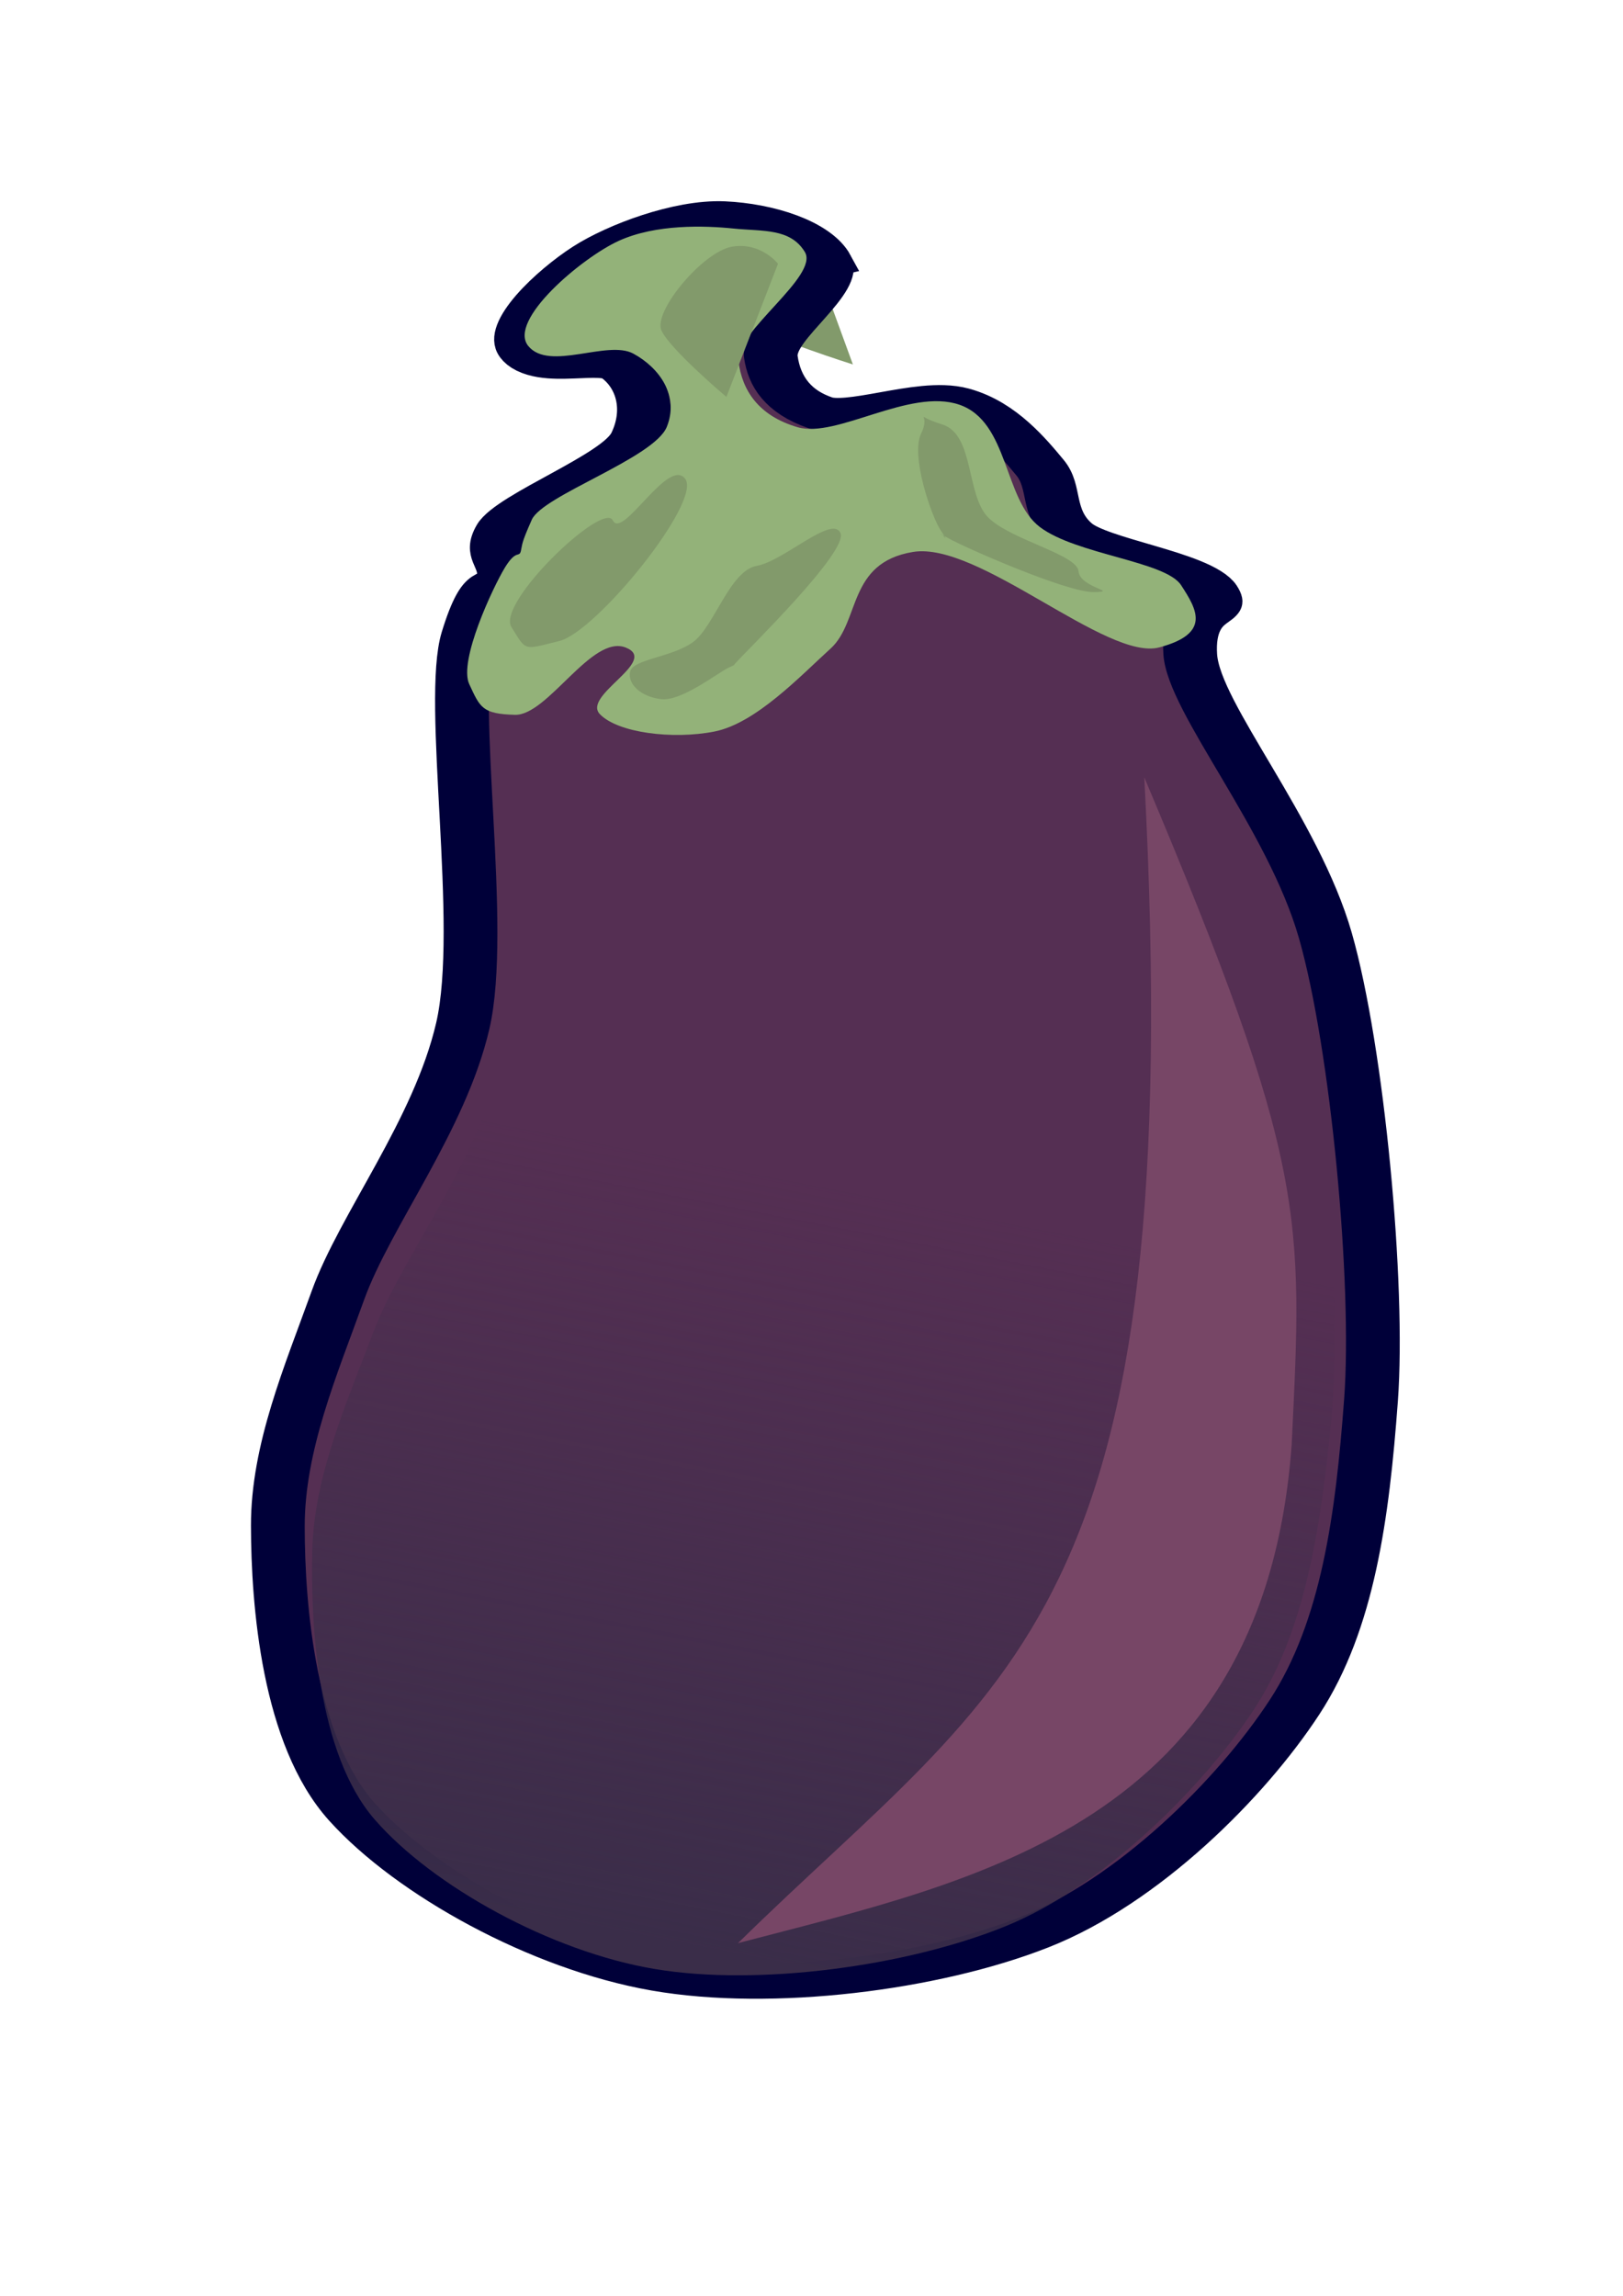 <?xml version="1.0" encoding="UTF-8" standalone="no"?>
<!-- Created with Inkscape (http://www.inkscape.org/) -->

<svg
   xmlns:dc="http://purl.org/dc/elements/1.1/"
   xmlns:cc="http://creativecommons.org/ns#"
   xmlns:rdf="http://www.w3.org/1999/02/22-rdf-syntax-ns#"
   xmlns:svg="http://www.w3.org/2000/svg"
   xmlns="http://www.w3.org/2000/svg"
   xmlns:xlink="http://www.w3.org/1999/xlink"
   xmlns:sodipodi="http://sodipodi.sourceforge.net/DTD/sodipodi-0.dtd"
   xmlns:inkscape="http://www.inkscape.org/namespaces/inkscape"
   width="744.094"
   height="1052.362"
   id="svg3443"
   version="1.1"
   inkscape:version="0.47 r22583"
   sodipodi:docname="cetriolo.svg">
  <defs
     id="defs3445">
    <inkscape:perspective
       sodipodi:type="inkscape:persp3d"
       inkscape:vp_x="0 : 526.18109 : 1"
       inkscape:vp_y="0 : 1000 : 0"
       inkscape:vp_z="744.09448 : 526.18109 : 1"
       inkscape:persp3d-origin="372.04724 : 350.78739 : 1"
       id="perspective3451" />
    <inkscape:perspective
       id="perspective3404"
       inkscape:persp3d-origin="0.5 : 0.33333333 : 1"
       inkscape:vp_z="1 : 0.5 : 1"
       inkscape:vp_y="0 : 1000 : 0"
       inkscape:vp_x="0 : 0.5 : 1"
       sodipodi:type="inkscape:persp3d" />
    <linearGradient
       inkscape:collect="always"
       xlink:href="#linearGradient11512"
       id="linearGradient22265"
       gradientUnits="userSpaceOnUse"
       x1="218.416"
       y1="431.285"
       x2="143.111"
       y2="574.375" />
    <linearGradient
       inkscape:collect="always"
       id="linearGradient11512">
      <stop
         style="stop-color:#42c43e;stop-opacity:1"
         offset="0"
         id="stop11514" />
      <stop
         style="stop-color:#2d852a;stop-opacity:0;"
         offset="1"
         id="stop11516" />
    </linearGradient>
    <linearGradient
       inkscape:collect="always"
       xlink:href="#linearGradient11522"
       id="linearGradient22267"
       gradientUnits="userSpaceOnUse"
       x1="203.463"
       y1="438.749"
       x2="137.514"
       y2="609.38" />
    <linearGradient
       inkscape:collect="always"
       id="linearGradient11522">
      <stop
         style="stop-color:#b3d200;stop-opacity:1;"
         offset="0"
         id="stop11524" />
      <stop
         style="stop-color:#b3d200;stop-opacity:0;"
         offset="1"
         id="stop11526" />
    </linearGradient>
    <linearGradient
       inkscape:collect="always"
       xlink:href="#linearGradient11522"
       id="linearGradient22269"
       gradientUnits="userSpaceOnUse"
       gradientTransform="translate(10.748,1.367)"
       x1="203.463"
       y1="438.749"
       x2="95.921"
       y2="676.809" />
    <linearGradient
       inkscape:collect="always"
       xlink:href="#linearGradient11522"
       id="linearGradient22271"
       gradientUnits="userSpaceOnUse"
       gradientTransform="translate(-61.098,-4.749)"
       x1="293.144"
       y1="455.166"
       x2="187.726"
       y2="601.422" />
    <inkscape:perspective
       id="perspective3547"
       inkscape:persp3d-origin="0.5 : 0.33333333 : 1"
       inkscape:vp_z="1 : 0.5 : 1"
       inkscape:vp_y="0 : 1000 : 0"
       inkscape:vp_x="0 : 0.5 : 1"
       sodipodi:type="inkscape:persp3d" />
    <linearGradient
       inkscape:collect="always"
       xlink:href="#linearGradient3977"
       id="linearGradient4464"
       gradientUnits="userSpaceOnUse"
       gradientTransform="matrix(-0.677,0.623,-0.646,-0.702,1207.25,-108.618)"
       x1="375.019"
       y1="812.82"
       x2="394.826"
       y2="741.472" />
    <linearGradient
       inkscape:collect="always"
       id="linearGradient3977">
      <stop
         style="stop-color:#3a2d49;stop-opacity:1;"
         offset="0"
         id="stop3979" />
      <stop
         style="stop-color:#3a2d49;stop-opacity:0;"
         offset="1"
         id="stop3981" />
    </linearGradient>
  </defs>
  <sodipodi:namedview
     id="base"
     pagecolor="#ffffff"
     bordercolor="#666666"
     borderopacity="1.0"
     inkscape:pageopacity="0.0"
     inkscape:pageshadow="2"
     inkscape:zoom="0.35"
     inkscape:cx="375"
     inkscape:cy="612.79373"
     inkscape:document-units="px"
     inkscape:current-layer="layer1"
     showgrid="false"
     inkscape:window-width="758"
     inkscape:window-height="648"
     inkscape:window-x="1"
     inkscape:window-y="51"
     inkscape:window-maximized="0" />
  <g
     inkscape:label="Livello 1"
     inkscape:groupmode="layer"
     id="layer1">
    <g
       id="g23037"
       transform="matrix(7.496,-2.422,4.07,4.462,-2418.623,-787.857)"
       inkscape:transform-center-x="264.01358"
       inkscape:transform-center-y="-189.09324">
      <g
         id="g22987">
        <g
           id="g22938"
           transform="translate(-28.217,203.16)">
          <g
             id="g22890">
            <g
               id="g7960"
               transform="matrix(0.389,0.126,0.138,-0.426,264.977,-94.759)">
              <g
                 inkscape:transform-center-x="29.919035"
                 transform="matrix(-0.932,0.363,-0.363,-0.932,931.866,36.433)"
                 id="g6760">
                <g
                   id="g6764" />
              </g>
              <g
                 id="g4451"
                 transform="matrix(2.195,0,0,2.195,-976.165,200.603)">
                <path
                   style="fill:#829a6b;fill-opacity:1;fill-rule:evenodd;stroke:none"
                   d="m 488.899,-320.137 c 0.939,-1.456 -2.355,-12.083 -2.666,-13.364 -0.311,-1.282 -0.045,-0.24 -0.09,-0.332 -0.045,-0.092 0.284,0.376 -0.203,-0.269 -0.486,-0.645 -1.83,-3.862 -3.04,-4.03 -1.21,-0.168 -2.307,0.706 -2.47,1.871 -0.163,1.165 2.049,2.043 2.846,3.792 0.797,1.749 0.286,6.987 1.696,7.894 1.409,0.907 2.99,5.894 3.929,4.438 z"
                   id="path3995"
                   sodipodi:nodetypes="czzzzzzzz" />
                <path
                   style="fill:#829a6b;fill-opacity:1;fill-rule:evenodd;stroke:none"
                   d="m 478.713,-318.174 c 1.521,-1.713 -1.206,-15.175 -3.076,-16.653 -1.87,-1.479 -1.599,-1.518 -3.078,0.352 -1.479,1.87 2.041,12.885 3.079,11.307 1.038,-1.579 1.554,6.708 3.076,4.994 z"
                   id="path3997"
                   sodipodi:nodetypes="czzzz" />
                <path
                   style="fill:#829a6b;fill-opacity:1;fill-rule:evenodd;stroke:none"
                   d="m 478.568,-297.409 0.418,-12.746 c 0,0 -4.385,3.179 -5.361,4.699 -0.977,1.521 0.366,7.74 1.887,8.717 1.521,0.977 3.056,-0.67 3.056,-0.67 z"
                   id="path3999"
                   sodipodi:nodetypes="cczzc" />
                <path
                   style="fill:#552f53;fill-opacity:1;fill-rule:evenodd;stroke:#000039;stroke-width:3.208;stroke-linecap:butt;stroke-linejoin:miter;stroke-miterlimit:4;stroke-opacity:1;stroke-dasharray:none"
                   d="m 479.265,-300.467 c 0.348,-2.465 -4.717,-5.869 -4.969,-8.172 -0.253,-2.302 0.206,-4.254 1.891,-5.563 1.685,-1.309 6.335,0.63 8.324,-0.649 1.988,-1.279 2.981,-4.521 3.589,-6.488 0.608,-1.967 -0.484,-4.11 0.593,-6.281 1.077,-2.171 6.771,-4.349 7.247,-6.667 0.476,-2.318 -1.648,-0.547 -2.43,-5.411 -0.782,-4.864 2.953,-16.311 2.774,-26.765 -0.179,-10.454 -3.221,-31.979 -5.868,-42.391 -2.646,-10.411 -5.51,-20.124 -10.16,-26.972 -4.65,-6.848 -12.61,-15.078 -19.505,-17.737 -6.895,-2.659 -16.632,-2.861 -22.9,0.042 -6.268,2.903 -12.544,10.582 -15.004,17.628 -2.46,7.045 -0.557,19.488 0.884,26.586 1.441,7.098 4.803,13.709 7.786,20.236 2.983,6.527 9.118,14.328 12.313,23.079 3.195,8.751 5.096,29.389 7.496,35.157 2.401,5.768 2.554,3.366 3.12,4.776 0.566,1.41 -0.497,2.271 0.815,4.348 1.312,2.077 8.325,4.588 9.663,7.04 1.338,2.452 1.367,5.038 0.387,6.653 -0.98,1.615 -4.836,0.199 -5.411,2.43 -0.575,2.231 3.394,5.995 5.66,7.537 2.266,1.542 6.215,2.907 8.531,2.346 2.315,-0.561 4.828,-2.297 5.176,-4.762 z"
                   id="path6687"
                   sodipodi:nodetypes="czzzzzzzzzzzzzzzzzzzzzzzzz" />
                <path
                   style="fill:url(#linearGradient4464);fill-opacity:1;fill-rule:evenodd;stroke:none"
                   d="m 479.123,-308.752 c 0.284,-2.307 -4.512,-5.588 -4.788,-7.752 -0.276,-2.164 0.12,-3.988 1.674,-5.188 1.554,-1.2 5.937,0.699 7.775,-0.467 1.838,-1.166 2.712,-4.191 3.247,-6.027 0.535,-1.835 -0.523,-3.865 0.448,-5.883 0.971,-2.019 6.26,-3.965 6.666,-6.133 0.406,-2.167 -1.551,-0.542 -2.365,-5.119 -0.814,-4.577 2.485,-15.255 2.139,-25.067 -0.346,-9.812 -3.558,-30.062 -6.211,-39.876 -2.653,-9.814 -5.497,-18.976 -9.964,-25.481 -4.467,-6.505 -12.053,-14.363 -18.549,-16.975 -6.495,-2.612 -15.608,-2.968 -21.422,-0.351 -5.814,2.617 -11.554,9.716 -13.736,16.285 -2.181,6.569 -0.189,18.277 1.28,24.961 1.469,6.684 4.726,12.945 7.628,19.12 2.902,6.175 8.774,13.6 11.912,21.866 3.138,8.266 5.268,27.663 7.611,33.117 2.344,5.453 2.446,3.202 3,4.535 0.554,1.332 -0.426,2.122 0.836,4.094 1.262,1.972 7.866,4.447 9.159,6.77 1.293,2.323 1.364,4.751 0.475,6.25 -0.889,1.499 -4.52,0.104 -5.02,2.188 -0.5,2.083 3.277,5.683 5.423,7.168 2.146,1.486 5.864,2.834 8.02,2.347 2.156,-0.487 4.477,-2.073 4.761,-4.38 z"
                   id="path6689"
                   sodipodi:nodetypes="czzzzzzzzzzzzzzzzzzzzzzzzz" />
                <path
                   style="fill:#774666;fill-opacity:1;fill-rule:nonzero;stroke:none"
                   d="m 484.931,-412.055 c -8.642,-34.13 -26.676,-36.257 -41.789,-39.51 20.937,21.414 32.499,24.666 45.394,101.207 2.496,-36.636 1.235,-41.245 -3.605,-61.697 z"
                   id="path6691"
                   sodipodi:nodetypes="cccc" />
                <path
                   style="fill:#93b279;fill-opacity:1;fill-rule:evenodd;stroke:none"
                   d="m 494.241,-333.361 c 0.476,-2.318 0.913,-4.676 -2.43,-5.411 -3.343,-0.735 -8.671,11.404 -12.74,11.085 -4.07,-0.319 -4.376,-5.759 -6.64,-7.909 -2.263,-2.15 -5.767,-6 -8.365,-6.322 -2.599,-0.322 -5.709,0.847 -6.419,2.719 -0.71,1.872 4.5,4.208 2.747,5.756 -1.753,1.548 -5.839,-5.377 -7.758,-4.969 -1.919,0.408 -1.918,1.013 -2.126,3.23 -0.208,2.217 3.185,8.508 4.224,10.132 1.039,1.624 1.036,0.743 1.27,1.38 0.234,0.638 0.129,0.61 1.215,2.705 1.085,2.095 8.343,4.337 9.663,7.04 1.319,2.703 0.645,5.409 -0.621,6.943 -1.266,1.534 -5.282,-0.781 -6.046,1.739 -0.764,2.52 4.79,7.456 7.275,8.599 2.485,1.144 5.31,0.518 6.971,-0.042 1.661,-0.56 3.353,-0.518 3.768,-2.83 0.415,-2.312 -5.603,-6.545 -5.922,-9.207 -0.319,-2.662 0.172,-5.118 2.264,-6.543 2.091,-1.425 7.328,2.445 9.939,0.414 2.61,-2.031 0.857,-8.981 2.484,-11.844 1.627,-2.862 6.771,-4.349 7.247,-6.667 z"
                   id="path6693"
                   sodipodi:nodetypes="czzzzzzzzzzzzzzzzzzzzzz" />
                <path
                   style="fill:#829a6b;fill-opacity:1;fill-rule:evenodd;stroke:none"
                   d="m 483.142,-316.465 c 1.713,-1.231 0.096,-6.602 0.988,-8.85 0.891,-2.247 4.557,-4.24 4.332,-5.769 -0.226,-1.529 2.096,-2.273 0.506,-2.036 -1.59,0.237 -6.825,5.366 -7.563,6.32 -0.738,0.954 -0.21,0.205 -0.257,0.321 -0.047,0.116 0.265,-0.964 -0.04,0.419 -0.305,1.382 -0.413,7.125 0.622,8.983 1.035,1.857 -0.302,1.843 1.411,0.612 z"
                   id="path6695"
                   sodipodi:nodetypes="czzzzzzzz" />
                <path
                   style="fill:#829a6b;fill-opacity:1;fill-rule:evenodd;stroke:none"
                   d="m 475.149,-325.245 c 0.164,-1.724 -7.649,-9.645 -8.515,-10.64 -0.866,-0.995 -0.151,-0.192 -0.233,-0.253 -0.082,-0.061 0.425,0.203 -0.304,-0.145 -0.729,-0.349 -3.401,-2.587 -4.554,-2.18 -1.152,0.407 -1.724,1.688 -1.333,2.797 0.391,1.109 2.759,0.871 4.271,2.058 1.513,1.186 3.469,6.072 5.137,6.23 1.668,0.157 5.366,3.858 5.53,2.134 z"
                   id="path6697"
                   sodipodi:nodetypes="czzzzzzzz" />
                <path
                   style="fill:#829a6b;fill-opacity:1;fill-rule:evenodd;stroke:none"
                   d="m 467.008,-318.816 c 0.563,-2.221 -8.051,-12.919 -10.392,-13.372 -2.34,-0.453 -2.118,-0.612 -2.571,1.729 -0.453,2.34 7.74,10.502 7.935,8.623 0.195,-1.879 4.466,5.241 5.028,3.02 z"
                   id="path6699"
                   sodipodi:nodetypes="czzzz" />
                <path
                   style="fill:#829a6b;fill-opacity:1;fill-rule:evenodd;stroke:none"
                   d="m 476.432,-300.312 -5.492,-11.51 c 0,0 -2.431,4.84 -2.599,6.639 -0.168,1.799 3.886,6.704 5.685,6.872 1.799,0.168 2.406,-2.001 2.406,-2.001 z"
                   id="path6701"
                   sodipodi:nodetypes="cczzc" />
              </g>
            </g>
          </g>
        </g>
      </g>
    </g>
  </g>
</svg>
